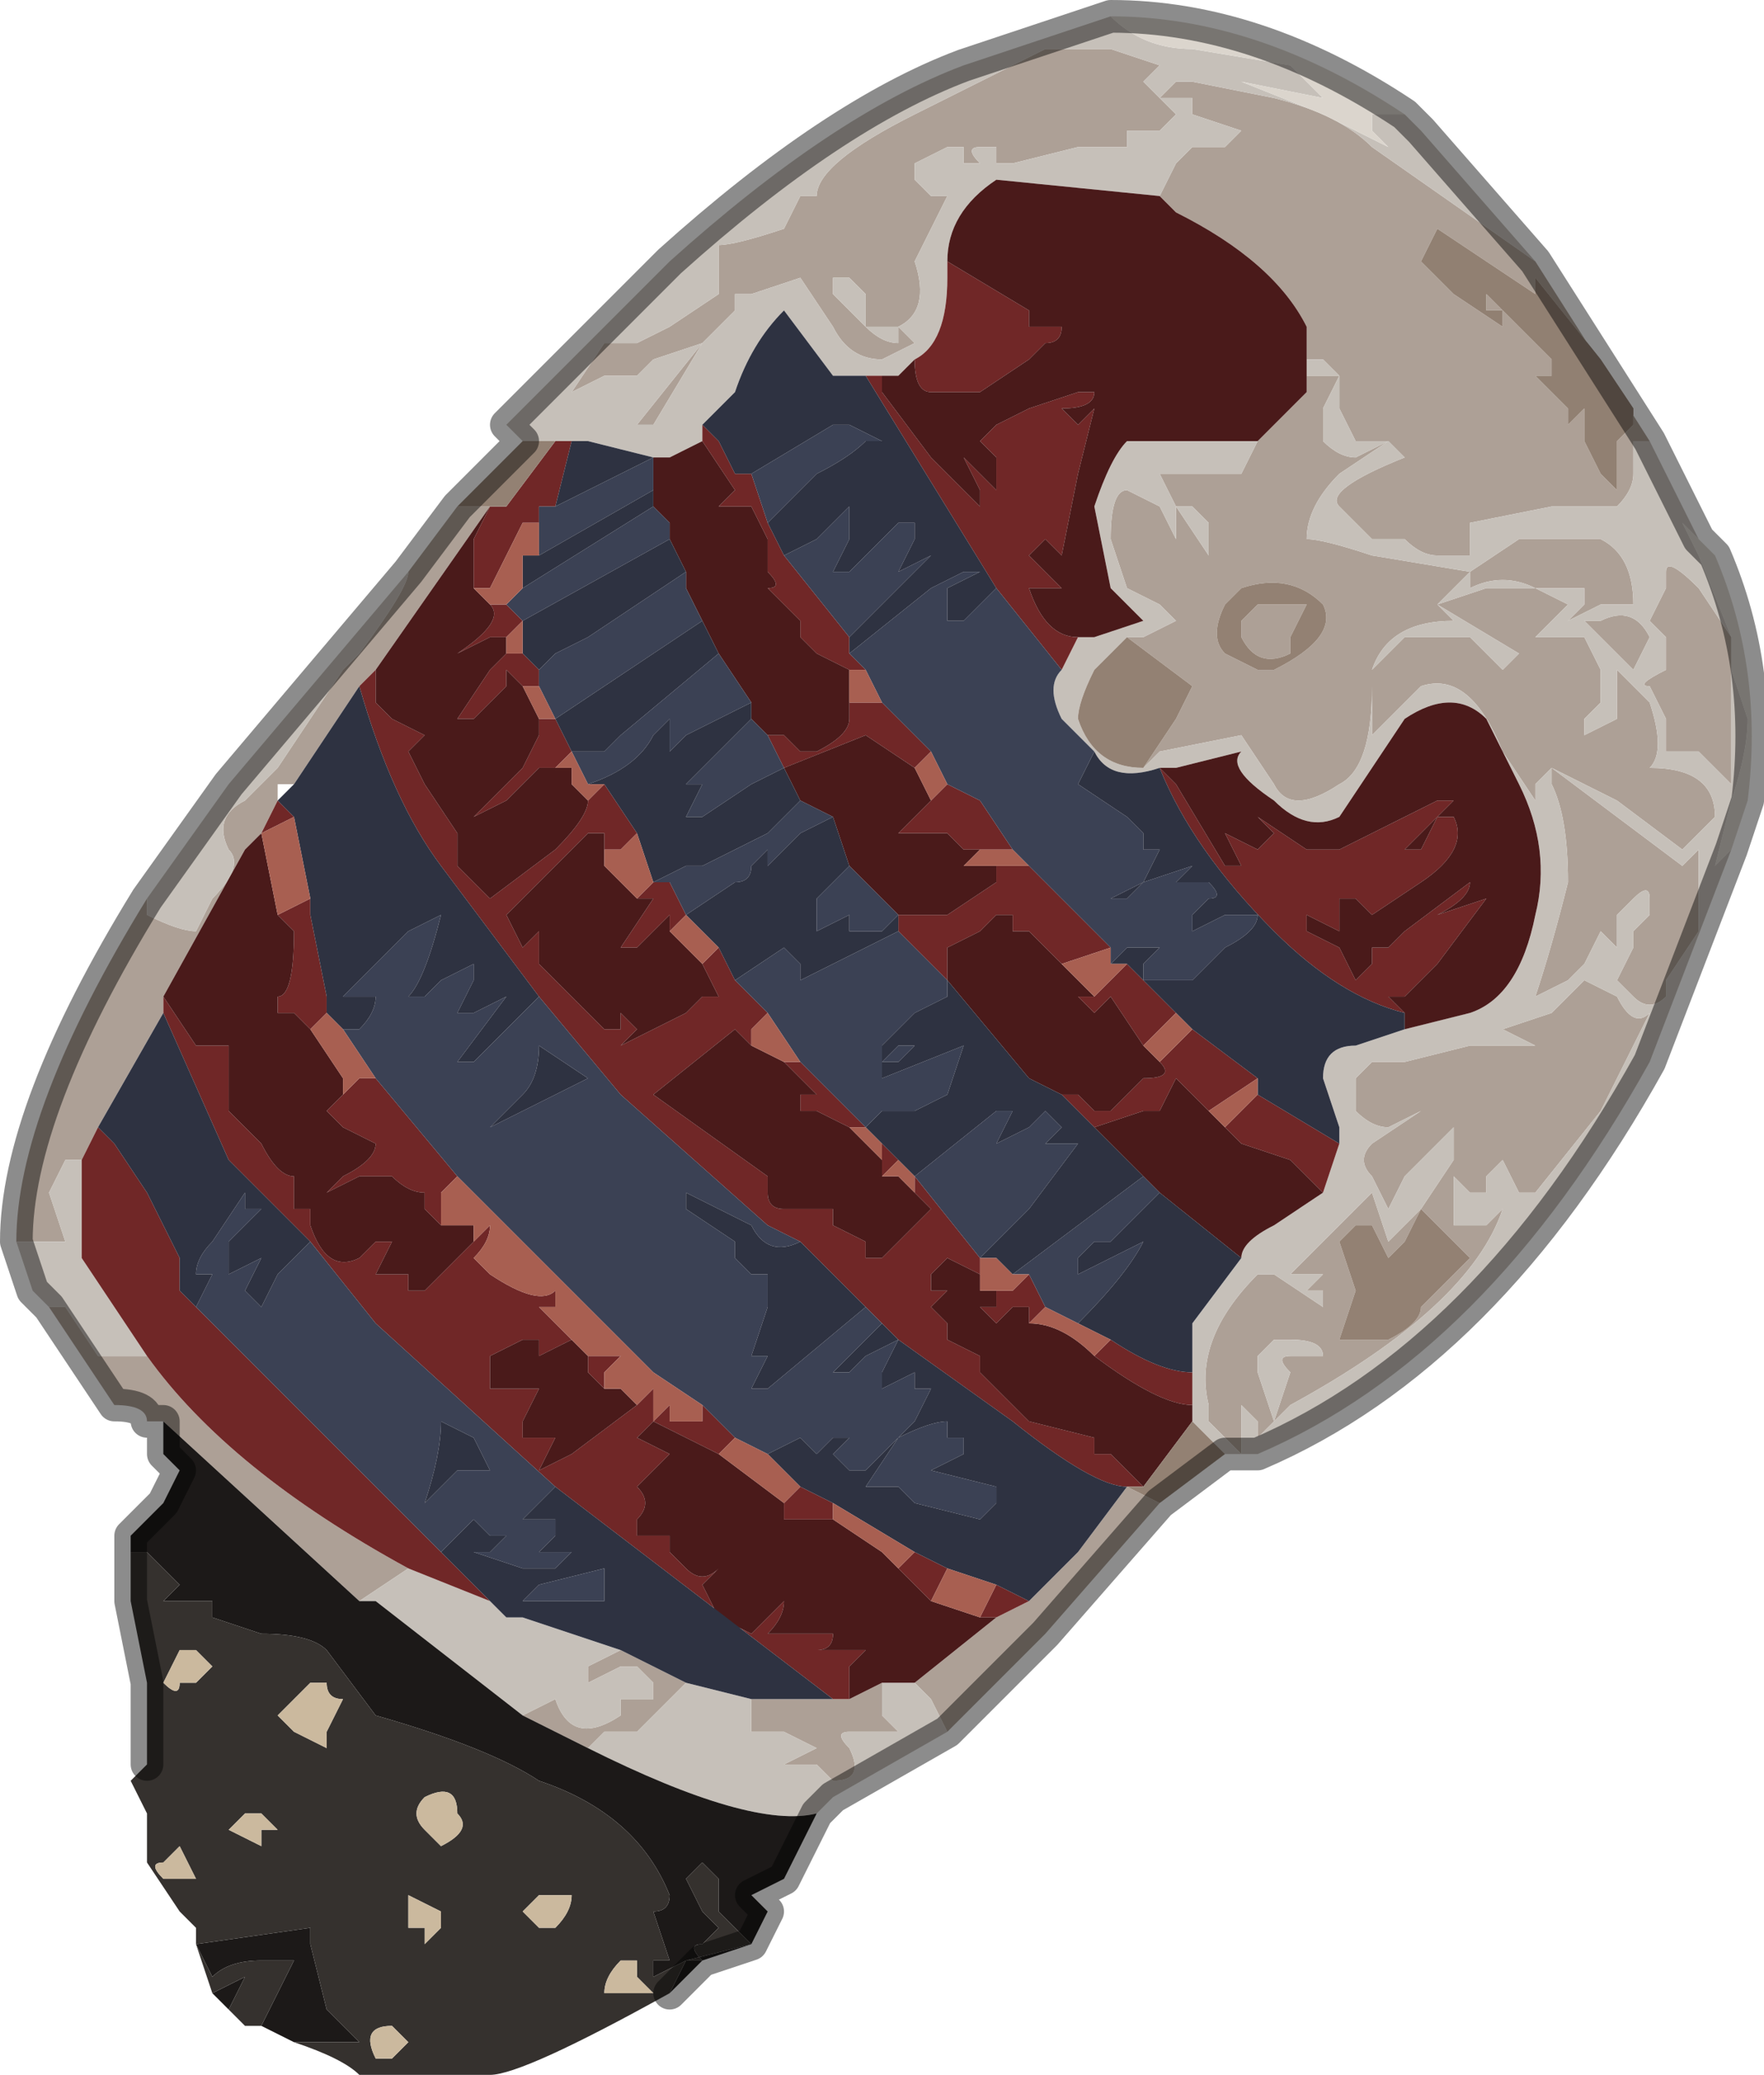 <?xml version="1.0" encoding="UTF-8" standalone="no"?>
<svg xmlns:xlink="http://www.w3.org/1999/xlink" height="6.35px" width="5.4px" xmlns="http://www.w3.org/2000/svg">
  <g transform="matrix(1.0, 0.0, 0.0, 1.0, 2.6, 3.7)">
    <path d="M2.15 -2.55 L2.1 -2.55 2.1 -2.55 2.2 -2.45 2.2 -2.4 2.25 -2.45 2.25 -2.35 2.3 -2.25 2.3 -2.25 2.35 -2.2 2.35 -2.35 2.4 -2.4 2.4 -2.45 2.3 -2.6 2.1 -2.85 2.1 -2.8 1.8 -3.0 1.75 -2.9 1.85 -2.8 2.0 -2.7 2.0 -2.75 1.95 -2.75 1.95 -2.8 2.1 -2.65 2.15 -2.6 2.15 -2.55 M0.95 -3.1 L1.0 -3.2 1.05 -3.25 1.15 -3.25 1.2 -3.3 1.05 -3.35 1.05 -3.4 0.95 -3.4 1.0 -3.45 1.05 -3.45 1.05 -3.45 1.3 -3.4 Q1.5 -3.35 1.6 -3.25 L2.1 -2.9 2.1 -2.9 2.45 -2.35 2.4 -2.35 Q2.4 -2.35 2.4 -2.25 2.4 -2.2 2.35 -2.15 L2.15 -2.15 1.9 -2.1 1.9 -2.05 1.9 -2.0 1.8 -2.0 Q1.75 -2.0 1.7 -2.05 L1.6 -2.05 1.5 -2.15 Q1.45 -2.2 1.7 -2.3 L1.65 -2.35 1.55 -2.35 1.5 -2.45 1.5 -2.5 1.5 -2.55 1.45 -2.6 1.4 -2.6 1.4 -2.7 Q1.3 -2.9 1.0 -3.05 L0.95 -3.1 M0.9 -3.45 L0.95 -3.4 1.0 -3.35 Q1.0 -3.35 0.95 -3.3 L0.9 -3.3 0.85 -3.3 0.85 -3.25 0.9 -3.25 0.85 -3.25 0.7 -3.25 0.5 -3.2 0.45 -3.2 0.45 -3.25 0.4 -3.25 Q0.35 -3.25 0.4 -3.2 L0.35 -3.2 0.35 -3.25 0.3 -3.25 0.2 -3.2 0.2 -3.15 0.25 -3.1 0.3 -3.1 0.2 -2.9 Q0.25 -2.75 0.15 -2.7 L0.05 -2.7 0.05 -2.8 0.0 -2.85 0.0 -2.85 -0.05 -2.85 -0.05 -2.8 0.05 -2.7 Q0.1 -2.65 0.15 -2.65 L0.15 -2.7 0.2 -2.65 0.1 -2.6 0.1 -2.6 Q0.0 -2.6 -0.05 -2.7 L-0.15 -2.85 -0.3 -2.8 -0.35 -2.8 -0.35 -2.75 -0.45 -2.65 -0.6 -2.4 -0.65 -2.4 -0.45 -2.65 -0.45 -2.65 -0.6 -2.6 -0.65 -2.55 -0.75 -2.55 -0.85 -2.5 -0.85 -2.5 -0.75 -2.65 -0.8 -2.65 -0.75 -2.65 -0.75 -2.65 -0.7 -2.65 -0.65 -2.65 -0.55 -2.7 -0.4 -2.8 -0.4 -2.95 Q-0.35 -2.95 -0.2 -3.0 L-0.15 -3.1 -0.1 -3.1 -0.05 -3.1 -0.05 -3.1 -0.1 -3.1 -0.1 -3.1 Q-0.1 -3.2 0.2 -3.35 L0.6 -3.55 0.6 -3.55 0.65 -3.55 0.8 -3.55 0.95 -3.5 0.9 -3.45 M1.2 -2.35 L1.25 -2.35 1.4 -2.5 1.4 -2.55 1.45 -2.55 1.5 -2.55 1.45 -2.45 1.45 -2.35 Q1.5 -2.3 1.55 -2.3 L1.65 -2.35 1.65 -2.35 1.5 -2.25 Q1.4 -2.15 1.4 -2.05 1.45 -2.05 1.6 -2.0 L1.9 -1.95 1.85 -1.9 1.8 -1.85 1.85 -1.8 Q1.65 -1.8 1.6 -1.65 L1.7 -1.75 1.9 -1.75 2.0 -1.65 2.05 -1.7 2.1 -1.75 2.25 -1.75 2.3 -1.65 2.3 -1.55 2.25 -1.5 2.25 -1.55 2.15 -1.6 2.15 -1.6 2.25 -1.55 Q2.25 -1.55 2.25 -1.5 L2.25 -1.45 2.35 -1.5 2.35 -1.65 2.4 -1.6 2.45 -1.55 Q2.5 -1.4 2.45 -1.35 2.65 -1.35 2.65 -1.2 L2.55 -1.1 2.35 -1.25 2.15 -1.35 2.1 -1.3 2.1 -1.25 2.0 -1.4 Q1.9 -1.65 1.75 -1.6 L1.6 -1.45 1.6 -1.65 1.6 -1.6 Q1.6 -1.35 1.5 -1.3 1.35 -1.2 1.3 -1.3 L1.2 -1.45 0.95 -1.4 0.9 -1.35 1.0 -1.5 1.05 -1.6 0.85 -1.75 0.9 -1.75 1.0 -1.8 0.95 -1.85 0.85 -1.9 0.8 -2.05 Q0.8 -2.2 0.85 -2.2 L0.95 -2.15 1.0 -2.05 1.0 -2.15 1.1 -2.0 1.1 -2.05 1.1 -2.1 1.05 -2.15 1.0 -2.15 0.95 -2.25 0.9 -2.25 1.05 -2.25 1.2 -2.25 1.25 -2.35 1.2 -2.35 M1.9 -1.95 L2.05 -2.05 2.3 -2.05 Q2.4 -2.0 2.4 -1.85 L2.3 -1.85 2.2 -1.8 2.25 -1.85 2.25 -1.9 2.1 -1.9 Q2.0 -1.95 1.9 -1.9 L1.9 -1.95 M1.45 -1.85 Q1.35 -1.95 1.2 -1.9 L1.15 -1.85 Q1.1 -1.75 1.15 -1.7 L1.25 -1.65 1.3 -1.65 Q1.5 -1.75 1.45 -1.85 M1.35 -1.75 L1.35 -1.7 Q1.25 -1.65 1.2 -1.75 L1.2 -1.8 1.25 -1.85 1.4 -1.85 1.35 -1.75 M2.7 -1.65 L2.7 -1.4 2.7 -1.3 2.6 -1.4 2.5 -1.4 2.5 -1.5 2.45 -1.6 Q2.4 -1.6 2.5 -1.65 L2.5 -1.75 2.45 -1.8 2.5 -1.9 2.5 -1.95 Q2.5 -2.0 2.6 -1.9 L2.7 -1.75 2.7 -1.75 2.7 -1.65 M1.8 -1.85 L1.95 -1.9 2.1 -1.9 2.2 -1.85 2.05 -1.7 1.8 -1.85 M1.7 -0.45 L1.9 -0.5 2.1 -0.5 2.0 -0.55 2.15 -0.6 2.25 -0.7 2.35 -0.65 Q2.4 -0.55 2.45 -0.6 L2.3 -0.3 2.1 -0.05 2.05 -0.05 2.0 -0.15 2.0 -0.15 1.95 -0.1 1.95 -0.05 1.9 -0.05 1.9 -0.05 1.85 -0.1 1.85 -0.25 1.7 -0.1 1.65 0.0 1.6 -0.1 Q1.55 -0.15 1.6 -0.2 L1.75 -0.3 1.65 -0.25 Q1.6 -0.25 1.55 -0.3 L1.55 -0.4 1.6 -0.45 1.7 -0.45 M1.85 -0.15 L1.85 -0.15 1.85 0.05 1.95 0.05 2.0 0.0 Q1.9 0.3 1.35 0.6 L1.3 0.65 1.35 0.5 Q1.3 0.45 1.35 0.45 L1.4 0.45 1.45 0.45 Q1.45 0.4 1.35 0.4 L1.3 0.4 1.25 0.45 Q1.25 0.5 1.25 0.5 L1.3 0.65 1.25 0.7 1.25 0.65 1.2 0.6 1.2 0.65 1.2 0.75 1.15 0.7 1.1 0.65 1.1 0.6 Q1.05 0.4 1.25 0.2 L1.3 0.15 1.25 0.2 1.3 0.2 1.45 0.3 1.45 0.25 1.4 0.25 1.45 0.2 1.4 0.2 1.35 0.2 1.45 0.1 1.6 -0.05 1.65 0.1 1.75 0.0 1.85 -0.15 M2.4 -1.65 L2.25 -1.8 2.3 -1.8 Q2.4 -1.85 2.45 -1.75 L2.4 -1.65 M2.15 -1.35 L2.55 -1.05 2.6 -1.1 2.6 -0.85 2.5 -0.7 2.5 -0.65 Q2.45 -0.6 2.4 -0.65 L2.35 -0.7 2.4 -0.8 2.45 -0.8 2.4 -0.8 2.4 -0.85 2.45 -0.9 2.45 -0.95 Q2.45 -1.0 2.4 -0.95 L2.35 -0.9 2.35 -0.8 2.3 -0.85 2.25 -0.75 2.2 -0.7 2.1 -0.65 2.1 -0.65 Q2.15 -0.8 2.2 -1.0 2.2 -1.2 2.15 -1.3 L2.15 -1.35 M1.9 0.15 L1.85 0.1 1.75 0.0 1.7 0.1 1.65 0.15 1.6 0.05 1.55 0.05 1.5 0.1 1.55 0.25 1.5 0.4 1.65 0.4 Q1.75 0.35 1.75 0.3 L1.9 0.15 M0.55 1.2 L0.7 1.05 0.85 0.85 0.95 0.9 0.6 1.3 0.3 1.6 0.25 1.5 0.2 1.45 0.45 1.25 0.55 1.2 M0.0 1.5 L0.1 1.45 0.1 1.55 0.15 1.6 0.1 1.6 0.05 1.6 0.0 1.6 Q-0.05 1.6 0.0 1.65 0.05 1.75 -0.05 1.75 L-0.05 1.75 Q-0.1 1.7 -0.1 1.7 L-0.2 1.7 -0.2 1.7 -0.1 1.65 -0.2 1.6 -0.3 1.6 -0.3 1.5 -0.05 1.5 0.05 1.5 0.0 1.5 M-0.5 1.45 L-0.65 1.6 -0.75 1.6 -0.8 1.65 -0.8 1.65 -1.0 1.55 -0.9 1.5 Q-0.85 1.65 -0.7 1.55 L-0.7 1.5 -0.65 1.5 -0.6 1.5 -0.6 1.45 -0.65 1.4 -0.7 1.4 -0.8 1.45 -0.8 1.4 -0.7 1.35 -0.5 1.45 M-2.15 -0.95 L-2.15 -0.9 Q-2.05 -0.85 -2.0 -0.85 L-1.95 -0.95 Q-1.85 -1.05 -1.9 -1.1 -1.95 -1.2 -1.85 -1.25 L-1.75 -1.35 -1.55 -1.65 -1.5 -1.7 Q-1.35 -1.9 -1.35 -1.95 L-1.35 -1.95 -1.2 -2.15 -1.1 -2.15 -1.1 -2.15 -1.45 -1.65 -1.5 -1.6 -1.7 -1.3 -1.75 -1.3 -1.75 -1.25 -1.8 -1.15 -1.8 -1.15 -1.85 -1.1 -2.1 -0.65 -2.1 -0.6 -2.3 -0.25 -2.35 -0.15 Q-2.4 -0.15 -2.4 -0.15 L-2.45 -0.05 -2.4 0.1 -2.4 0.1 -2.5 0.1 -2.55 0.1 Q-2.55 -0.3 -2.15 -0.95 M-1.1 -2.15 L-1.1 -2.15 M-1.35 1.1 L-1.5 1.2 -2.1 0.65 -2.15 0.65 Q-2.15 0.6 -2.25 0.6 L-2.45 0.3 -2.4 0.3 -2.3 0.45 -2.25 0.45 -2.2 0.45 -2.15 0.45 Q-1.9 0.8 -1.35 1.1" fill="#ada096" fill-rule="evenodd" stroke="none"/>
    <path d="M2.15 -2.55 L2.15 -2.6 2.1 -2.65 1.95 -2.8 1.95 -2.75 2.0 -2.75 2.0 -2.7 1.85 -2.8 1.75 -2.9 1.8 -3.0 2.1 -2.8 2.1 -2.85 2.3 -2.6 2.4 -2.45 2.4 -2.4 2.35 -2.35 2.35 -2.2 2.3 -2.25 2.3 -2.25 2.25 -2.35 2.25 -2.45 2.2 -2.4 2.2 -2.45 2.1 -2.55 2.1 -2.55 2.15 -2.55" fill="#918072" fill-rule="evenodd" stroke="none"/>
    <path d="M2.1 -2.9 L2.1 -2.9 1.6 -3.25 Q1.5 -3.35 1.3 -3.4 L1.05 -3.45 1.05 -3.45 1.0 -3.45 0.95 -3.4 1.05 -3.4 1.05 -3.35 1.2 -3.3 1.15 -3.25 1.05 -3.25 1.0 -3.2 0.95 -3.1 0.45 -3.15 Q0.3 -3.05 0.3 -2.9 L0.3 -2.85 Q0.3 -2.65 0.2 -2.6 L0.15 -2.55 0.1 -2.55 0.05 -2.55 -0.05 -2.55 -0.2 -2.75 Q-0.3 -2.65 -0.35 -2.5 L-0.45 -2.4 -0.45 -2.35 -0.55 -2.3 -0.55 -2.3 -0.6 -2.3 -0.8 -2.35 -0.85 -2.35 -0.9 -2.35 -1.0 -2.35 -1.05 -2.4 -0.55 -2.9 Q-0.05 -3.35 0.35 -3.5 L0.8 -3.65 Q0.9 -3.55 1.05 -3.55 L1.35 -3.5 1.35 -3.5 1.4 -3.45 1.45 -3.4 1.45 -3.4 1.2 -3.45 1.45 -3.35 1.65 -3.25 1.6 -3.3 1.6 -3.35 1.7 -3.35 1.7 -3.35 1.75 -3.3 2.1 -2.9 M1.4 -2.6 L1.45 -2.6 1.5 -2.55 1.5 -2.5 1.5 -2.45 1.55 -2.35 1.65 -2.35 1.7 -2.3 Q1.45 -2.2 1.5 -2.15 L1.6 -2.05 1.7 -2.05 Q1.75 -2.0 1.8 -2.0 L1.9 -2.0 1.9 -2.05 1.9 -2.1 2.15 -2.15 2.35 -2.15 Q2.4 -2.2 2.4 -2.25 2.4 -2.35 2.4 -2.35 L2.45 -2.35 2.6 -2.05 Q2.6 -2.05 2.55 -2.1 L2.55 -2.15 2.55 -2.1 2.6 -2.0 2.7 -1.75 2.7 -1.75 2.6 -1.9 Q2.5 -2.0 2.5 -1.95 L2.5 -1.9 2.45 -1.8 2.5 -1.75 2.5 -1.65 Q2.4 -1.6 2.45 -1.6 L2.5 -1.5 2.5 -1.4 2.6 -1.4 2.7 -1.3 2.7 -1.4 2.7 -1.65 2.75 -1.5 Q2.75 -1.4 2.7 -1.25 L2.65 -1.05 2.65 -1.05 2.7 -1.1 2.45 -0.45 Q1.95 0.45 1.25 0.75 L1.15 0.75 1.1 0.7 1.05 0.65 1.05 0.6 1.05 0.5 1.05 0.35 1.2 0.15 Q1.2 0.1 1.3 0.05 L1.45 -0.05 1.5 -0.2 1.5 -0.25 1.45 -0.4 Q1.45 -0.5 1.55 -0.5 L1.7 -0.55 1.7 -0.55 1.9 -0.6 Q2.05 -0.65 2.1 -0.9 2.15 -1.1 2.05 -1.3 L1.95 -1.5 Q1.85 -1.6 1.7 -1.5 L1.5 -1.2 Q1.4 -1.15 1.3 -1.25 1.15 -1.35 1.2 -1.4 L1.0 -1.35 0.95 -1.35 0.95 -1.35 Q0.8 -1.3 0.75 -1.4 L0.65 -1.5 Q0.6 -1.6 0.65 -1.65 L0.7 -1.75 0.75 -1.75 0.9 -1.8 0.85 -1.85 0.8 -1.9 0.75 -2.15 Q0.8 -2.3 0.85 -2.35 L1.2 -2.35 1.25 -2.35 1.2 -2.25 1.05 -2.25 0.9 -2.25 0.95 -2.25 1.0 -2.15 1.05 -2.15 1.1 -2.1 1.1 -2.05 1.1 -2.0 1.0 -2.15 1.0 -2.05 0.95 -2.15 0.85 -2.2 Q0.8 -2.2 0.8 -2.05 L0.85 -1.9 0.95 -1.85 1.0 -1.8 0.9 -1.75 0.85 -1.75 0.75 -1.65 Q0.7 -1.55 0.7 -1.5 0.75 -1.35 0.9 -1.35 L0.95 -1.4 1.2 -1.45 1.3 -1.3 Q1.35 -1.2 1.5 -1.3 1.6 -1.35 1.6 -1.6 L1.6 -1.65 1.6 -1.45 1.75 -1.6 Q1.9 -1.65 2.0 -1.4 L2.1 -1.25 2.1 -1.3 2.15 -1.35 2.35 -1.25 2.55 -1.1 2.65 -1.2 Q2.65 -1.35 2.45 -1.35 2.5 -1.4 2.45 -1.55 L2.4 -1.6 2.35 -1.65 2.35 -1.5 2.25 -1.45 2.25 -1.5 Q2.25 -1.55 2.25 -1.55 L2.15 -1.6 2.15 -1.6 2.25 -1.55 2.25 -1.5 2.3 -1.55 2.3 -1.65 2.25 -1.75 2.1 -1.75 2.05 -1.7 2.0 -1.65 1.9 -1.75 1.7 -1.75 1.6 -1.65 Q1.65 -1.8 1.85 -1.8 L1.8 -1.85 1.85 -1.9 1.9 -1.95 1.6 -2.0 Q1.45 -2.05 1.4 -2.05 1.4 -2.15 1.5 -2.25 L1.65 -2.35 1.65 -2.35 1.55 -2.3 Q1.5 -2.3 1.45 -2.35 L1.45 -2.45 1.5 -2.55 1.45 -2.55 1.4 -2.55 1.4 -2.6 M0.9 -3.45 L0.95 -3.5 0.8 -3.55 0.65 -3.55 0.6 -3.55 0.6 -3.55 0.2 -3.35 Q-0.1 -3.2 -0.1 -3.1 L-0.1 -3.1 -0.05 -3.1 -0.05 -3.1 -0.1 -3.1 -0.15 -3.1 -0.2 -3.0 Q-0.35 -2.95 -0.4 -2.95 L-0.4 -2.8 -0.55 -2.7 -0.65 -2.65 -0.7 -2.65 -0.75 -2.65 -0.75 -2.65 -0.8 -2.65 -0.75 -2.65 -0.85 -2.5 -0.85 -2.5 -0.75 -2.55 -0.65 -2.55 -0.6 -2.6 -0.45 -2.65 -0.45 -2.65 -0.65 -2.4 -0.6 -2.4 -0.45 -2.65 -0.35 -2.75 -0.35 -2.8 -0.3 -2.8 -0.15 -2.85 -0.05 -2.7 Q0.0 -2.6 0.1 -2.6 L0.1 -2.6 0.2 -2.65 0.15 -2.7 0.15 -2.65 Q0.1 -2.65 0.05 -2.7 L-0.05 -2.8 -0.05 -2.85 0.0 -2.85 0.0 -2.85 0.05 -2.8 0.05 -2.7 0.15 -2.7 Q0.25 -2.75 0.2 -2.9 L0.3 -3.1 0.25 -3.1 0.2 -3.15 0.2 -3.2 0.3 -3.25 0.35 -3.25 0.35 -3.2 0.4 -3.2 Q0.35 -3.25 0.4 -3.25 L0.45 -3.25 0.45 -3.2 0.5 -3.2 0.7 -3.25 0.85 -3.25 0.9 -3.25 0.85 -3.25 0.85 -3.3 0.9 -3.3 0.95 -3.3 Q1.0 -3.35 1.0 -3.35 L0.95 -3.4 0.9 -3.45 M1.9 -1.95 L1.9 -1.9 Q2.0 -1.95 2.1 -1.9 L2.25 -1.9 2.25 -1.85 2.2 -1.8 2.3 -1.85 2.4 -1.85 Q2.4 -2.0 2.3 -2.05 L2.05 -2.05 1.9 -1.95 M1.8 -1.85 L2.05 -1.7 2.2 -1.85 2.1 -1.9 1.95 -1.9 1.8 -1.85 M1.7 -0.45 L1.6 -0.45 1.55 -0.4 1.55 -0.3 Q1.6 -0.25 1.65 -0.25 L1.75 -0.3 1.6 -0.2 Q1.55 -0.15 1.6 -0.1 L1.65 0.0 1.7 -0.1 1.85 -0.25 1.85 -0.1 1.9 -0.05 1.9 -0.05 1.95 -0.05 1.95 -0.1 2.0 -0.15 2.0 -0.15 2.05 -0.05 2.1 -0.05 2.3 -0.3 2.45 -0.6 Q2.4 -0.55 2.35 -0.65 L2.25 -0.7 2.15 -0.6 2.0 -0.55 2.1 -0.5 1.9 -0.5 1.7 -0.45 M1.85 -0.15 L1.75 0.0 1.65 0.1 1.6 -0.05 1.45 0.1 1.35 0.2 1.4 0.2 1.45 0.2 1.4 0.25 1.45 0.25 1.45 0.3 1.3 0.2 1.25 0.2 1.3 0.15 1.25 0.2 Q1.05 0.4 1.1 0.6 L1.1 0.65 1.15 0.7 1.2 0.75 1.2 0.65 1.2 0.6 1.25 0.65 1.25 0.7 1.3 0.65 1.25 0.5 Q1.25 0.5 1.25 0.45 L1.3 0.4 1.35 0.4 Q1.45 0.4 1.45 0.45 L1.4 0.45 1.35 0.45 Q1.3 0.45 1.35 0.5 L1.3 0.65 1.35 0.6 Q1.9 0.3 2.0 0.0 L1.95 0.05 1.85 0.05 1.85 -0.15 1.85 -0.15 M2.15 -1.35 L2.15 -1.3 Q2.2 -1.2 2.2 -1.0 2.15 -0.8 2.1 -0.65 L2.1 -0.65 2.2 -0.7 2.25 -0.75 2.3 -0.85 2.35 -0.8 2.35 -0.9 2.4 -0.95 Q2.45 -1.0 2.45 -0.95 L2.45 -0.9 2.4 -0.85 2.4 -0.8 2.45 -0.8 2.4 -0.8 2.35 -0.7 2.4 -0.65 Q2.45 -0.6 2.5 -0.65 L2.5 -0.7 2.6 -0.85 2.6 -1.1 2.55 -1.05 2.15 -1.35 M2.4 -1.65 L2.45 -1.75 Q2.4 -1.85 2.3 -1.8 L2.25 -1.8 2.4 -1.65 M0.1 1.45 L0.2 1.45 0.25 1.5 0.3 1.6 -0.05 1.8 -0.1 1.85 Q-0.3 1.9 -0.8 1.65 L-0.8 1.65 -0.75 1.6 -0.65 1.6 -0.5 1.45 -0.3 1.5 -0.3 1.6 -0.2 1.6 -0.1 1.65 -0.2 1.7 -0.2 1.7 -0.1 1.7 Q-0.1 1.7 -0.05 1.75 L-0.05 1.75 Q0.05 1.75 0.0 1.65 -0.05 1.6 0.0 1.6 L0.05 1.6 0.1 1.6 0.15 1.6 0.1 1.55 0.1 1.45 M-1.05 1.25 L-1.0 1.25 -0.7 1.35 -0.8 1.4 -0.8 1.45 -0.7 1.4 -0.65 1.4 -0.6 1.45 -0.6 1.5 -0.65 1.5 -0.7 1.5 -0.7 1.55 Q-0.85 1.65 -0.9 1.5 L-1.0 1.55 -1.45 1.2 -1.5 1.2 -1.35 1.1 -1.1 1.2 -1.05 1.25 M-1.35 -1.95 L-1.35 -1.95 Q-1.35 -1.9 -1.5 -1.7 L-1.55 -1.65 -1.75 -1.35 -1.85 -1.25 Q-1.95 -1.2 -1.9 -1.1 -1.85 -1.05 -1.95 -0.95 L-2.0 -0.85 Q-2.05 -0.85 -2.15 -0.9 L-2.15 -0.95 -1.9 -1.3 -1.35 -1.95 M-2.55 0.1 L-2.5 0.1 -2.4 0.1 -2.4 0.1 -2.45 -0.05 -2.4 -0.15 Q-2.4 -0.15 -2.35 -0.15 L-2.35 0.15 -2.15 0.45 -2.2 0.45 -2.25 0.45 -2.3 0.45 -2.4 0.3 -2.45 0.3 -2.45 0.3 -2.5 0.25 -2.55 0.1" fill="#c6c0b9" fill-rule="evenodd" stroke="none"/>
    <path d="M-0.9 -2.35 L-0.85 -2.35 -0.9 -2.15 -0.95 -2.15 -0.95 -2.1 -1.0 -2.1 -1.05 -2.0 -1.05 -2.0 -1.1 -1.9 -1.15 -1.9 -1.15 -2.05 -1.1 -2.15 -1.1 -2.15 -1.05 -2.15 -0.9 -2.35 M-0.6 -2.3 L-0.55 -2.3 -0.6 -2.3 -0.6 -2.3 M-0.45 -2.35 L-0.45 -2.4 -0.4 -2.35 -0.35 -2.25 -0.3 -2.25 -0.25 -2.1 -0.2 -2.0 0.0 -1.75 0.0 -1.7 0.05 -1.65 0.05 -1.65 0.0 -1.65 0.0 -1.65 -0.1 -1.7 -0.15 -1.75 -0.15 -1.8 -0.25 -1.9 -0.25 -1.9 Q-0.2 -1.9 -0.25 -1.95 L-0.25 -2.05 -0.3 -2.15 -0.35 -2.15 -0.4 -2.15 -0.35 -2.2 -0.35 -2.2 -0.45 -2.35 M0.05 -2.55 L0.1 -2.55 0.1 -2.5 0.25 -2.3 0.45 -2.1 0.4 -2.15 0.4 -2.2 0.35 -2.3 0.4 -2.25 Q0.45 -2.2 0.45 -2.2 L0.45 -2.3 0.4 -2.35 0.45 -2.4 0.55 -2.45 0.7 -2.5 0.75 -2.5 Q0.75 -2.45 0.65 -2.45 L0.7 -2.4 0.75 -2.45 0.7 -2.25 0.65 -2.0 0.6 -2.05 0.55 -2.0 0.55 -2.0 0.6 -1.95 0.65 -1.9 0.65 -1.9 0.6 -1.9 0.55 -1.9 0.55 -1.9 Q0.6 -1.75 0.7 -1.75 L0.65 -1.65 0.45 -1.9 0.05 -2.55 M0.2 -2.6 Q0.3 -2.65 0.3 -2.85 L0.3 -2.9 0.55 -2.75 0.55 -2.7 0.65 -2.7 Q0.65 -2.65 0.6 -2.65 L0.55 -2.6 0.4 -2.5 0.25 -2.5 Q0.2 -2.5 0.2 -2.6 M0.95 -1.35 L1.0 -1.3 1.15 -1.05 1.2 -1.05 1.15 -1.15 1.25 -1.1 1.3 -1.15 1.25 -1.2 1.4 -1.1 1.45 -1.1 1.5 -1.1 1.7 -1.2 1.8 -1.25 1.85 -1.25 1.8 -1.2 1.7 -1.1 1.75 -1.1 1.8 -1.2 1.85 -1.2 Q1.9 -1.1 1.75 -1.0 L1.6 -0.9 1.55 -0.95 1.5 -0.95 1.5 -0.9 1.5 -0.85 Q1.5 -0.85 1.4 -0.9 L1.4 -0.85 1.5 -0.8 1.55 -0.7 1.6 -0.75 1.6 -0.8 1.65 -0.8 1.7 -0.85 1.9 -1.0 Q1.9 -0.95 1.8 -0.9 L1.8 -0.9 1.95 -0.95 1.95 -0.95 1.8 -0.75 1.7 -0.65 1.65 -0.65 1.7 -0.6 Q1.5 -0.65 1.3 -0.85 1.05 -1.1 0.95 -1.35 L0.95 -1.35 M1.5 -0.2 L1.45 -0.05 1.35 -0.15 1.2 -0.2 1.2 -0.2 1.15 -0.25 1.25 -0.35 1.5 -0.2 M1.05 0.5 L1.05 0.6 Q0.95 0.6 0.75 0.45 L0.8 0.4 Q0.95 0.5 1.05 0.5 M0.0 -1.55 L0.05 -1.55 0.1 -1.55 0.25 -1.4 0.2 -1.35 0.05 -1.45 -0.2 -1.35 -0.25 -1.45 -0.2 -1.45 -0.2 -1.45 -0.15 -1.4 -0.15 -1.4 -0.1 -1.4 Q0.0 -1.45 0.0 -1.5 L0.0 -1.55 M0.3 -1.3 L0.4 -1.25 0.5 -1.1 0.4 -1.1 0.35 -1.1 0.3 -1.15 0.15 -1.15 0.15 -1.15 0.2 -1.2 0.25 -1.25 0.25 -1.25 0.3 -1.3 0.3 -1.3 M0.55 -1.05 L0.8 -0.8 0.65 -0.75 0.65 -0.75 0.55 -0.85 0.5 -0.85 0.5 -0.9 0.45 -0.9 0.4 -0.85 0.3 -0.8 0.3 -0.75 0.3 -0.7 0.3 -0.7 0.15 -0.85 0.15 -0.9 0.2 -0.9 0.2 -0.9 0.25 -0.9 0.25 -0.9 0.3 -0.9 0.45 -1.0 0.45 -1.05 0.55 -1.05 M-0.2 -1.35 L-0.2 -1.35 M0.9 -0.5 L0.9 -0.5 0.8 -0.65 0.75 -0.6 0.7 -0.65 0.75 -0.65 0.85 -0.75 1.0 -0.6 0.9 -0.5 M0.65 -0.35 L0.65 -0.35 0.7 -0.35 0.75 -0.3 0.8 -0.3 0.85 -0.35 0.9 -0.4 Q1.0 -0.4 0.95 -0.45 L0.95 -0.45 1.05 -0.55 1.25 -0.4 1.1 -0.3 1.0 -0.4 0.95 -0.3 0.9 -0.3 0.75 -0.25 0.75 -0.25 0.65 -0.35 M0.1 -0.2 L0.15 -0.15 0.1 -0.1 0.1 -0.1 0.1 -0.15 0.1 -0.2 M0.4 0.15 L0.45 0.15 0.4 0.15 0.4 0.2 0.3 0.15 Q0.3 0.15 0.25 0.2 L0.25 0.25 0.3 0.25 0.25 0.3 0.3 0.35 0.3 0.4 0.4 0.45 0.4 0.5 0.55 0.65 0.75 0.7 0.75 0.75 0.8 0.75 0.85 0.8 0.9 0.85 0.85 0.85 Q0.75 0.85 0.5 0.65 L0.15 0.4 0.1 0.35 0.05 0.3 -0.15 0.1 -0.25 0.05 -0.7 -0.35 -0.95 -0.65 -1.25 -1.05 Q-1.4 -1.25 -1.5 -1.6 L-1.45 -1.65 -1.45 -1.55 -1.4 -1.5 -1.3 -1.45 -1.3 -1.45 -1.35 -1.4 -1.3 -1.3 -1.2 -1.15 -1.2 -1.15 -1.2 -1.05 -1.1 -0.95 -0.9 -1.1 Q-0.8 -1.2 -0.8 -1.25 L-0.8 -1.25 -0.75 -1.3 -0.65 -1.15 -0.7 -1.1 -0.75 -1.1 -0.75 -1.15 -0.8 -1.15 -0.9 -1.05 -1.05 -0.9 -1.0 -0.8 -0.95 -0.85 -0.95 -0.75 -0.9 -0.7 -0.75 -0.55 -0.75 -0.55 -0.7 -0.55 -0.7 -0.6 -0.65 -0.55 -0.7 -0.5 -0.7 -0.5 -0.6 -0.55 -0.5 -0.6 -0.5 -0.6 -0.45 -0.65 -0.4 -0.65 -0.45 -0.75 -0.4 -0.8 -0.35 -0.7 -0.25 -0.6 -0.3 -0.55 -0.3 -0.5 -0.35 -0.55 -0.6 -0.35 -0.25 -0.1 -0.25 -0.05 Q-0.25 0.0 -0.2 0.0 L-0.05 0.0 -0.05 0.05 0.05 0.1 0.05 0.15 0.1 0.15 0.25 0.0 0.2 -0.05 0.2 -0.1 0.4 0.15 M-0.5 -0.9 L-0.5 -0.9 -0.55 -0.85 -0.55 -0.9 -0.65 -0.8 -0.7 -0.8 -0.6 -0.95 -0.65 -0.95 -0.6 -1.0 -0.55 -1.0 -0.5 -0.9 M0.05 -0.25 L0.0 -0.25 -0.1 -0.3 Q-0.1 -0.3 -0.15 -0.3 L-0.15 -0.35 -0.1 -0.35 -0.2 -0.45 -0.15 -0.45 0.0 -0.3 0.05 -0.25 M0.55 0.2 L0.6 0.3 0.55 0.35 0.55 0.35 0.55 0.3 0.5 0.3 0.45 0.35 0.4 0.3 0.45 0.3 0.45 0.25 0.5 0.25 0.55 0.2 M-0.15 0.85 L-0.05 0.9 -0.05 0.95 -0.2 0.95 -0.2 0.9 -0.15 0.85 M0.2 1.05 L0.3 1.1 0.25 1.2 0.15 1.1 0.2 1.05 M0.45 1.15 L0.55 1.2 0.45 1.25 0.4 1.25 0.45 1.15 M-0.4 0.75 L-0.6 0.65 -0.65 0.7 -0.65 0.7 -0.55 0.75 -0.65 0.85 Q-0.6 0.9 -0.65 0.95 L-0.65 1.0 -0.55 1.0 -0.5 0.95 -0.55 1.0 -0.55 1.05 -0.5 1.1 Q-0.45 1.15 -0.4 1.1 L-0.45 1.15 -0.4 1.25 -0.3 1.3 -0.2 1.2 Q-0.2 1.25 -0.25 1.3 L-0.25 1.3 -0.15 1.3 -0.05 1.3 Q-0.05 1.35 -0.1 1.35 L0.05 1.35 0.0 1.4 0.0 1.5 -0.05 1.5 -0.9 0.85 -1.45 0.35 -1.65 0.1 -1.9 -0.15 -2.1 -0.6 -2.1 -0.65 -2.0 -0.5 -1.95 -0.5 -1.95 -0.5 -1.9 -0.5 -1.9 -0.3 -1.8 -0.2 Q-1.75 -0.1 -1.7 -0.1 L-1.7 0.0 -1.7 0.0 -1.65 0.0 -1.65 0.05 Q-1.6 0.2 -1.5 0.15 L-1.45 0.1 Q-1.45 0.1 -1.4 0.1 L-1.45 0.2 -1.35 0.2 -1.35 0.25 -1.3 0.25 -1.2 0.15 -1.15 0.1 -1.1 0.05 Q-1.1 0.1 -1.15 0.15 L-1.1 0.2 Q-0.95 0.3 -0.9 0.25 L-0.9 0.3 -0.95 0.3 -0.85 0.4 -0.95 0.45 -0.95 0.4 -1.0 0.4 -1.1 0.45 -1.1 0.55 -1.05 0.55 -0.95 0.55 -1.0 0.65 -1.0 0.7 -0.95 0.7 -0.9 0.7 -0.95 0.8 -0.95 0.8 -0.85 0.75 -0.65 0.6 -0.6 0.6 -0.65 0.6 -0.6 0.55 Q-0.6 0.6 -0.6 0.65 L-0.55 0.6 -0.55 0.65 -0.45 0.65 -0.45 0.6 -0.35 0.7 -0.4 0.75 M-1.25 1.05 L-1.05 1.25 -1.1 1.2 -1.35 1.1 Q-1.9 0.8 -2.15 0.45 L-2.35 0.15 -2.35 -0.15 -2.3 -0.25 -2.25 -0.2 -2.15 -0.05 -2.1 0.05 -2.05 0.15 -2.05 0.25 -2.0 0.3 -1.55 0.75 -1.3 1.0 -1.25 1.05 M-1.8 -1.15 L-1.75 -1.25 -1.7 -1.2 -1.8 -1.15 -1.8 -1.15 M-1.1 -1.85 L-1.05 -1.85 -1.0 -1.8 -1.0 -1.8 -1.05 -1.75 -1.1 -1.75 -1.1 -1.75 -1.1 -1.75 -1.2 -1.7 -1.2 -1.7 Q-1.05 -1.8 -1.1 -1.85 M-1.0 -1.7 L-0.95 -1.65 -0.95 -1.6 -0.95 -1.6 -1.0 -1.6 -1.05 -1.65 -1.05 -1.6 -1.1 -1.55 -1.15 -1.5 -1.2 -1.5 -1.1 -1.65 -1.05 -1.7 -1.0 -1.7 M-0.95 -1.5 L-0.95 -1.5 -0.9 -1.5 -0.9 -1.5 -0.85 -1.4 -0.9 -1.35 -0.95 -1.35 -1.05 -1.25 -1.15 -1.2 -1.15 -1.2 -1.0 -1.35 -0.95 -1.45 -0.95 -1.5 M-1.65 -0.95 L-1.65 -0.9 -1.6 -0.65 -1.6 -0.6 -1.65 -0.55 -1.7 -0.6 -1.7 -0.6 -1.75 -0.6 -1.75 -0.65 Q-1.7 -0.65 -1.7 -0.85 L-1.75 -0.9 -1.65 -0.95 M-1.25 0.05 L-1.3 0.0 -1.3 -0.05 Q-1.35 -0.05 -1.4 -0.1 L-1.5 -0.1 -1.6 -0.05 -1.6 -0.05 -1.55 -0.1 Q-1.45 -0.15 -1.45 -0.2 L-1.55 -0.25 -1.6 -0.3 -1.55 -0.35 -1.55 -0.35 -1.5 -0.4 -1.45 -0.4 -1.2 -0.1 -1.25 -0.05 -1.25 0.05 M-0.8 0.45 L-0.75 0.45 -0.7 0.45 -0.75 0.5 -0.75 0.55 -0.8 0.5 -0.8 0.45" fill="#702727" fill-rule="evenodd" stroke="none"/>
    <path d="M0.95 -3.1 L1.0 -3.05 Q1.3 -2.9 1.4 -2.7 L1.4 -2.6 1.4 -2.55 1.4 -2.5 1.25 -2.35 1.2 -2.35 0.85 -2.35 Q0.8 -2.3 0.75 -2.15 L0.8 -1.9 0.85 -1.85 0.9 -1.8 0.75 -1.75 0.7 -1.75 Q0.6 -1.75 0.55 -1.9 L0.55 -1.9 0.6 -1.9 0.65 -1.9 0.65 -1.9 0.6 -1.95 0.55 -2.0 0.55 -2.0 0.6 -2.05 0.65 -2.0 0.7 -2.25 0.75 -2.45 0.7 -2.4 0.65 -2.45 Q0.75 -2.45 0.75 -2.5 L0.7 -2.5 0.55 -2.45 0.45 -2.4 0.4 -2.35 0.45 -2.3 0.45 -2.2 Q0.45 -2.2 0.4 -2.25 L0.35 -2.3 0.4 -2.2 0.4 -2.15 0.45 -2.1 0.25 -2.3 0.1 -2.5 0.1 -2.55 0.15 -2.55 0.2 -2.6 Q0.2 -2.5 0.25 -2.5 L0.4 -2.5 0.55 -2.6 0.6 -2.65 Q0.65 -2.65 0.65 -2.7 L0.55 -2.7 0.55 -2.75 0.3 -2.9 Q0.3 -3.05 0.45 -3.15 L0.95 -3.1 M-0.55 -2.3 L-0.55 -2.3 -0.45 -2.35 -0.35 -2.2 -0.35 -2.2 -0.4 -2.15 -0.35 -2.15 -0.3 -2.15 -0.25 -2.05 -0.25 -1.95 Q-0.2 -1.9 -0.25 -1.9 L-0.25 -1.9 -0.15 -1.8 -0.15 -1.75 -0.1 -1.7 0.0 -1.65 0.0 -1.65 0.0 -1.55 0.0 -1.5 Q0.0 -1.45 -0.1 -1.4 L-0.15 -1.4 -0.15 -1.4 -0.2 -1.45 -0.2 -1.45 -0.25 -1.45 -0.3 -1.5 -0.3 -1.55 -0.4 -1.7 -0.45 -1.8 -0.5 -1.9 -0.5 -1.95 -0.55 -2.05 -0.55 -2.1 -0.6 -2.15 -0.6 -2.2 -0.6 -2.3 -0.55 -2.3 M0.95 -1.35 L1.0 -1.35 1.2 -1.4 Q1.15 -1.35 1.3 -1.25 1.4 -1.15 1.5 -1.2 L1.7 -1.5 Q1.85 -1.6 1.95 -1.5 L2.05 -1.3 Q2.15 -1.1 2.1 -0.9 2.05 -0.65 1.9 -0.6 L1.7 -0.55 1.7 -0.55 1.7 -0.6 1.65 -0.65 1.7 -0.65 1.8 -0.75 1.95 -0.95 1.95 -0.95 1.8 -0.9 1.8 -0.9 Q1.9 -0.95 1.9 -1.0 L1.7 -0.85 1.65 -0.8 1.6 -0.8 1.6 -0.75 1.55 -0.7 1.5 -0.8 1.4 -0.85 1.4 -0.9 Q1.5 -0.85 1.5 -0.85 L1.5 -0.9 1.5 -0.95 1.55 -0.95 1.6 -0.9 1.75 -1.0 Q1.9 -1.1 1.85 -1.2 L1.8 -1.2 1.75 -1.1 1.7 -1.1 1.8 -1.2 1.85 -1.25 1.8 -1.25 1.7 -1.2 1.5 -1.1 1.45 -1.1 1.4 -1.1 1.25 -1.2 1.3 -1.15 1.25 -1.1 1.15 -1.15 1.2 -1.05 1.15 -1.05 1.0 -1.3 0.95 -1.35 M1.45 -0.05 L1.3 0.05 Q1.2 0.1 1.2 0.15 L0.95 -0.05 0.9 -0.1 0.75 -0.25 0.75 -0.25 0.9 -0.3 0.95 -0.3 1.0 -0.4 1.1 -0.3 1.15 -0.25 1.2 -0.2 1.2 -0.2 1.35 -0.15 1.45 -0.05 M1.05 0.6 L1.05 0.65 0.9 0.85 0.85 0.8 0.8 0.75 0.75 0.75 0.75 0.7 0.55 0.65 0.4 0.5 0.4 0.45 0.3 0.4 0.3 0.35 0.25 0.3 0.3 0.25 0.25 0.25 0.25 0.2 Q0.3 0.15 0.3 0.15 L0.4 0.2 0.4 0.25 0.45 0.25 0.45 0.3 0.4 0.3 0.45 0.35 0.5 0.3 0.55 0.3 0.55 0.35 0.55 0.35 Q0.65 0.35 0.75 0.45 0.95 0.6 1.05 0.6 M-0.2 -1.35 L0.05 -1.45 0.2 -1.35 0.25 -1.25 0.25 -1.25 0.2 -1.2 0.15 -1.15 0.15 -1.15 0.3 -1.15 0.35 -1.1 0.4 -1.1 0.35 -1.05 0.35 -1.05 0.45 -1.05 0.45 -1.05 0.45 -1.0 0.3 -0.9 0.25 -0.9 0.25 -0.9 0.2 -0.9 0.2 -0.9 0.15 -0.9 0.0 -1.05 -0.05 -1.2 -0.15 -1.25 -0.2 -1.35 M0.75 -0.65 L0.7 -0.65 0.75 -0.6 0.8 -0.65 0.9 -0.5 0.9 -0.5 0.9 -0.5 0.95 -0.45 0.95 -0.45 Q1.0 -0.4 0.9 -0.4 L0.85 -0.35 0.8 -0.3 0.75 -0.3 0.7 -0.35 0.65 -0.35 0.65 -0.35 0.55 -0.4 0.3 -0.7 0.3 -0.75 0.3 -0.8 0.4 -0.85 0.45 -0.9 0.5 -0.9 0.5 -0.85 0.55 -0.85 0.65 -0.75 0.65 -0.75 0.75 -0.65 M0.0 -0.25 L0.0 -0.25 0.1 -0.15 0.1 -0.1 0.1 -0.1 0.15 -0.1 0.2 -0.05 0.25 0.0 0.1 0.15 0.05 0.15 0.05 0.1 -0.05 0.05 -0.05 0.0 -0.2 0.0 Q-0.25 0.0 -0.25 -0.05 L-0.25 -0.1 -0.6 -0.35 -0.35 -0.55 -0.3 -0.5 -0.2 -0.45 -0.1 -0.35 -0.15 -0.35 -0.15 -0.3 Q-0.1 -0.3 -0.1 -0.3 L0.0 -0.25 M0.15 1.1 L0.25 1.2 0.4 1.25 0.45 1.25 0.2 1.45 0.1 1.45 0.0 1.5 0.0 1.4 0.05 1.35 -0.1 1.35 Q-0.05 1.35 -0.05 1.3 L-0.15 1.3 -0.25 1.3 -0.25 1.3 Q-0.2 1.25 -0.2 1.2 L-0.3 1.3 -0.4 1.25 -0.45 1.15 -0.4 1.1 Q-0.45 1.15 -0.5 1.1 L-0.55 1.05 -0.55 1.0 -0.5 0.95 -0.55 1.0 -0.65 1.0 -0.65 0.95 Q-0.6 0.9 -0.65 0.85 L-0.55 0.75 -0.65 0.7 -0.65 0.7 -0.6 0.65 -0.4 0.75 -0.2 0.9 -0.2 0.95 -0.05 0.95 0.1 1.05 0.15 1.1 M-2.1 -0.65 L-1.85 -1.1 -1.8 -1.15 -1.8 -1.15 -1.8 -1.15 -1.75 -0.9 -1.7 -0.85 Q-1.7 -0.65 -1.75 -0.65 L-1.75 -0.6 -1.7 -0.6 -1.7 -0.6 -1.65 -0.55 -1.55 -0.4 -1.55 -0.35 -1.55 -0.35 -1.6 -0.3 -1.55 -0.25 -1.45 -0.2 Q-1.45 -0.15 -1.55 -0.1 L-1.6 -0.05 -1.6 -0.05 -1.5 -0.1 -1.4 -0.1 Q-1.35 -0.05 -1.3 -0.05 L-1.3 0.0 -1.25 0.05 -1.25 0.05 -1.15 0.05 -1.15 0.1 -1.2 0.15 -1.3 0.25 -1.35 0.25 -1.35 0.2 -1.45 0.2 -1.4 0.1 Q-1.45 0.1 -1.45 0.1 L-1.5 0.15 Q-1.6 0.2 -1.65 0.05 L-1.65 0.0 -1.7 0.0 -1.7 0.0 -1.7 -0.1 Q-1.75 -0.1 -1.8 -0.2 L-1.9 -0.3 -1.9 -0.5 -1.95 -0.5 -1.95 -0.5 -2.0 -0.5 -2.1 -0.65 M-1.45 -1.65 L-1.1 -2.15 -1.15 -2.05 -1.15 -1.9 -1.1 -1.85 -1.1 -1.85 -1.1 -1.85 Q-1.05 -1.8 -1.2 -1.7 L-1.2 -1.7 -1.1 -1.75 -1.1 -1.75 -1.1 -1.75 -1.05 -1.75 -1.05 -1.7 -1.1 -1.65 -1.2 -1.5 -1.15 -1.5 -1.1 -1.55 -1.05 -1.6 -1.05 -1.65 -1.0 -1.6 -0.95 -1.5 -0.95 -1.45 -1.0 -1.35 -1.15 -1.2 -1.15 -1.2 -1.05 -1.25 -0.95 -1.35 -0.9 -1.35 -0.85 -1.35 -0.85 -1.3 -0.8 -1.25 -0.8 -1.25 Q-0.8 -1.2 -0.9 -1.1 L-1.1 -0.95 -1.2 -1.05 -1.2 -1.15 -1.2 -1.15 -1.3 -1.3 -1.35 -1.4 -1.3 -1.45 -1.3 -1.45 -1.4 -1.5 -1.45 -1.55 -1.45 -1.65 M-0.45 -0.75 L-0.4 -0.65 -0.45 -0.65 -0.5 -0.6 -0.5 -0.6 -0.6 -0.55 -0.7 -0.5 -0.7 -0.5 -0.65 -0.55 -0.7 -0.6 -0.7 -0.55 -0.75 -0.55 -0.75 -0.55 -0.9 -0.7 -0.95 -0.75 -0.95 -0.85 -1.0 -0.8 -1.05 -0.9 -0.9 -1.05 -0.8 -1.15 -0.75 -1.15 -0.75 -1.1 -0.75 -1.05 -0.65 -0.95 -0.6 -0.95 -0.7 -0.8 -0.65 -0.8 -0.55 -0.9 -0.55 -0.85 -0.45 -0.75 M-0.85 0.4 L-0.85 0.4 -0.8 0.45 -0.8 0.45 -0.8 0.5 -0.75 0.55 -0.7 0.55 -0.65 0.6 -0.85 0.75 -0.95 0.8 -0.95 0.8 -0.9 0.7 -0.95 0.7 -1.0 0.7 -1.0 0.65 -0.95 0.55 -1.05 0.55 -1.1 0.55 -1.1 0.45 -1.0 0.4 -0.95 0.4 -0.95 0.45 -0.85 0.4 M-0.65 0.6 L-0.65 0.6" fill="#4a1a1a" fill-rule="evenodd" stroke="none"/>
    <path d="M1.7 -3.35 L1.6 -3.35 1.6 -3.3 1.65 -3.25 1.45 -3.35 1.2 -3.45 1.45 -3.4 1.45 -3.4 1.4 -3.45 1.35 -3.5 1.35 -3.5 1.05 -3.55 Q0.9 -3.55 0.8 -3.65 1.25 -3.65 1.7 -3.35 M2.7 -1.1 L2.65 -1.05 2.65 -1.05 2.7 -1.25 Q2.75 -1.4 2.75 -1.5 L2.7 -1.65 2.7 -1.75 2.6 -2.0 2.55 -2.1 2.55 -2.15 2.55 -2.1 Q2.6 -2.05 2.6 -2.05 L2.65 -2.0 Q2.8 -1.65 2.75 -1.25 L2.7 -1.1 2.7 -1.1" fill="#dbd5cd" fill-rule="evenodd" stroke="none"/>
    <path d="M-1.0 -2.35 L-0.9 -2.35 -1.05 -2.15 -1.1 -2.15 -1.1 -2.15 -1.2 -2.15 -1.0 -2.35 M0.9 -1.35 Q0.75 -1.35 0.7 -1.5 0.7 -1.55 0.75 -1.65 L0.85 -1.75 1.05 -1.6 1.0 -1.5 0.9 -1.35 M1.45 -1.85 Q1.5 -1.75 1.3 -1.65 L1.25 -1.65 1.15 -1.7 Q1.1 -1.75 1.15 -1.85 L1.2 -1.9 Q1.35 -1.95 1.45 -1.85 M1.35 -1.75 L1.4 -1.85 1.25 -1.85 1.2 -1.8 1.2 -1.75 Q1.25 -1.65 1.35 -1.7 L1.35 -1.75 M1.05 0.65 L1.1 0.7 1.15 0.75 0.95 0.9 0.85 0.85 0.9 0.85 1.05 0.65 M1.9 0.15 L1.75 0.3 Q1.75 0.35 1.65 0.4 L1.5 0.4 1.55 0.25 1.5 0.1 1.55 0.05 1.6 0.05 1.65 0.15 1.7 0.1 1.75 0.0 1.85 0.1 1.9 0.15" fill="#938173" fill-rule="evenodd" stroke="none"/>
    <path d="M-0.3 -2.25 L-0.05 -2.4 0.0 -2.4 0.1 -2.35 0.05 -2.35 Q0.0 -2.3 -0.1 -2.25 L-0.25 -2.1 -0.3 -2.25 M-0.2 -2.0 L-0.1 -2.05 0.0 -2.15 0.0 -2.05 -0.05 -1.95 0.0 -1.95 0.15 -2.1 0.2 -2.1 0.2 -2.05 0.15 -1.95 0.25 -2.0 0.25 -2.0 0.0 -1.75 -0.2 -2.0 M0.0 -1.7 L0.25 -1.9 0.35 -1.95 0.4 -1.95 0.3 -1.9 0.3 -1.8 0.35 -1.8 0.45 -1.9 0.65 -1.65 Q0.6 -1.6 0.65 -1.5 L0.75 -1.4 0.7 -1.3 0.85 -1.2 0.9 -1.15 0.9 -1.1 0.95 -1.1 0.9 -1.0 0.8 -0.95 0.85 -0.95 0.9 -1.0 1.05 -1.05 1.0 -1.0 1.1 -1.0 Q1.15 -0.95 1.1 -0.95 L1.05 -0.9 1.05 -0.85 1.15 -0.9 1.25 -0.9 Q1.25 -0.85 1.15 -0.8 L1.05 -0.7 0.9 -0.7 0.9 -0.75 0.95 -0.8 0.85 -0.8 0.8 -0.75 0.8 -0.8 0.55 -1.05 0.5 -1.1 0.4 -1.25 0.3 -1.3 0.25 -1.4 0.1 -1.55 0.05 -1.65 0.0 -1.7 M-0.25 -1.45 L-0.2 -1.35 -0.3 -1.3 -0.45 -1.2 -0.5 -1.2 -0.45 -1.3 -0.45 -1.3 -0.5 -1.3 -0.3 -1.5 -0.25 -1.45 M0.15 -0.85 L0.3 -0.7 0.3 -0.7 0.3 -0.65 0.2 -0.6 0.1 -0.5 Q0.1 -0.45 0.1 -0.45 L0.15 -0.5 0.2 -0.5 0.15 -0.45 0.1 -0.45 0.1 -0.4 0.35 -0.5 0.35 -0.5 0.3 -0.35 0.2 -0.3 0.15 -0.3 0.15 -0.3 0.1 -0.3 0.05 -0.25 0.05 -0.25 0.0 -0.3 -0.15 -0.45 -0.25 -0.6 -0.35 -0.7 -0.2 -0.8 -0.2 -0.8 -0.15 -0.75 -0.15 -0.7 0.05 -0.8 0.15 -0.85 M0.2 -0.1 L0.45 -0.3 0.5 -0.3 0.5 -0.3 0.45 -0.2 0.55 -0.25 0.6 -0.3 0.65 -0.25 0.6 -0.2 0.6 -0.2 0.65 -0.2 0.7 -0.2 0.55 0.0 0.4 0.15 0.2 -0.1 0.2 -0.1 M0.5 0.2 L0.9 -0.1 0.95 -0.05 0.8 0.1 0.75 0.1 0.7 0.15 0.7 0.2 0.9 0.1 Q0.85 0.2 0.7 0.35 L0.6 0.3 0.55 0.2 0.5 0.2 M0.15 -0.9 L0.1 -0.85 0.0 -0.85 0.0 -0.9 -0.1 -0.85 -0.1 -0.95 -0.1 -0.95 0.0 -1.05 0.15 -0.9 M-0.05 -1.2 L-0.15 -1.15 -0.2 -1.1 -0.25 -1.05 -0.25 -1.1 -0.3 -1.05 Q-0.3 -1.0 -0.35 -1.0 L-0.5 -0.9 -0.55 -1.0 -0.6 -1.0 -0.5 -1.05 -0.45 -1.05 -0.45 -1.05 -0.45 -1.05 -0.25 -1.15 -0.15 -1.25 -0.05 -1.2 M0.05 0.3 L0.1 0.35 -0.05 0.5 0.0 0.5 0.05 0.45 0.15 0.4 0.1 0.5 0.1 0.55 0.2 0.5 0.2 0.55 0.25 0.55 0.2 0.65 0.05 0.8 0.0 0.8 -0.05 0.75 0.0 0.7 -0.05 0.7 -0.1 0.75 -0.1 0.75 -0.15 0.7 -0.15 0.7 -0.25 0.75 -0.35 0.7 -0.45 0.6 -0.6 0.5 -1.2 -0.1 -1.45 -0.4 -1.55 -0.55 -1.5 -0.55 Q-1.45 -0.6 -1.45 -0.65 L-1.5 -0.65 -1.55 -0.65 -1.35 -0.85 -1.25 -0.9 -1.25 -0.9 Q-1.3 -0.7 -1.35 -0.65 L-1.35 -0.65 -1.3 -0.65 -1.25 -0.7 -1.15 -0.75 -1.15 -0.7 -1.2 -0.6 -1.15 -0.6 -1.05 -0.65 -1.05 -0.65 -1.2 -0.45 -1.15 -0.45 -1.05 -0.55 -0.95 -0.65 -0.7 -0.35 -0.25 0.05 -0.15 0.1 Q-0.25 0.15 -0.3 0.05 L-0.5 -0.05 -0.5 0.0 -0.35 0.1 -0.35 0.15 -0.3 0.2 -0.25 0.2 -0.25 0.3 -0.3 0.45 -0.25 0.45 -0.3 0.55 -0.25 0.55 0.05 0.3 M0.45 0.85 L0.45 0.9 0.4 0.95 0.2 0.9 0.15 0.85 0.05 0.85 0.15 0.7 Q0.25 0.65 0.3 0.65 L0.3 0.7 0.35 0.7 0.35 0.75 0.25 0.8 0.45 0.85 M-0.9 0.85 L-0.95 0.9 -1.0 0.95 -1.05 0.95 -1.0 0.95 -0.9 0.95 -0.9 1.0 -0.95 1.05 -0.95 1.05 -0.85 1.05 -0.9 1.1 -1.0 1.1 -1.15 1.05 -1.1 1.05 -1.05 1.0 -1.1 1.0 -1.15 0.95 -1.15 0.95 -1.25 1.05 -1.3 1.0 -1.55 0.75 -2.0 0.3 -2.0 0.3 -1.95 0.2 -2.0 0.2 Q-2.0 0.15 -1.95 0.1 L-1.85 -0.05 -1.85 0.0 -1.8 0.0 -1.9 0.1 -1.9 0.2 -1.8 0.15 -1.85 0.25 -1.8 0.3 -1.75 0.2 -1.65 0.1 -1.45 0.35 -0.9 0.85 M-0.6 -2.2 L-0.6 -2.2 -0.95 -2.0 -0.95 -2.1 -0.95 -2.15 -0.9 -2.15 -0.6 -2.3 -0.6 -2.2 M-1.0 -1.9 L-0.6 -2.15 -0.55 -2.1 -0.55 -2.05 -1.0 -1.8 -1.0 -1.8 -1.05 -1.85 -1.0 -1.9 M-0.95 -1.65 L-0.9 -1.7 -0.8 -1.75 -0.5 -1.95 -0.5 -1.9 -0.45 -1.8 -0.9 -1.5 -0.95 -1.6 -0.95 -1.65 M-0.4 -1.7 L-0.3 -1.55 -0.4 -1.5 -0.5 -1.45 -0.55 -1.4 -0.55 -1.5 -0.6 -1.45 Q-0.65 -1.35 -0.8 -1.3 L-0.85 -1.4 -0.8 -1.4 -0.75 -1.4 -0.7 -1.45 -0.4 -1.7 M-0.8 -0.4 L-0.95 -0.5 Q-0.95 -0.4 -1.0 -0.35 L-1.1 -0.25 -0.8 -0.4 M-1.0 1.2 L-0.95 1.15 -0.75 1.1 -0.75 1.2 -0.9 1.2 -1.0 1.2 M-1.25 0.85 L-1.2 0.8 -1.1 0.8 -1.15 0.7 -1.25 0.65 Q-1.25 0.75 -1.3 0.9 L-1.25 0.85" fill="#3b4154" fill-rule="evenodd" stroke="none"/>
    <path d="M-0.85 -2.35 L-0.8 -2.35 -0.6 -2.3 -0.9 -2.15 -0.85 -2.35 M-0.45 -2.4 L-0.35 -2.5 Q-0.3 -2.65 -0.2 -2.75 L-0.05 -2.55 0.05 -2.55 0.45 -1.9 0.35 -1.8 0.3 -1.8 0.3 -1.9 0.4 -1.95 0.35 -1.95 0.25 -1.9 0.0 -1.7 0.0 -1.75 0.25 -2.0 0.25 -2.0 0.15 -1.95 0.2 -2.05 0.2 -2.1 0.15 -2.1 0.0 -1.95 -0.05 -1.95 0.0 -2.05 0.0 -2.15 -0.1 -2.05 -0.2 -2.0 -0.25 -2.1 -0.1 -2.25 Q0.0 -2.3 0.05 -2.35 L0.1 -2.35 0.0 -2.4 -0.05 -2.4 -0.3 -2.25 -0.35 -2.25 -0.4 -2.35 -0.45 -2.4 M1.7 -0.6 L1.7 -0.55 1.55 -0.5 Q1.45 -0.5 1.45 -0.4 L1.5 -0.25 1.5 -0.2 1.25 -0.35 1.25 -0.4 1.05 -0.55 1.0 -0.6 0.85 -0.75 0.8 -0.75 0.85 -0.8 0.95 -0.8 0.9 -0.75 0.9 -0.7 1.05 -0.7 1.15 -0.8 Q1.25 -0.85 1.25 -0.9 L1.15 -0.9 1.05 -0.85 1.05 -0.9 1.1 -0.95 Q1.15 -0.95 1.1 -1.0 L1.0 -1.0 1.05 -1.05 0.9 -1.0 0.85 -0.95 0.8 -0.95 0.9 -1.0 0.95 -1.1 0.9 -1.1 0.9 -1.15 0.85 -1.2 0.7 -1.3 0.75 -1.4 Q0.8 -1.3 0.95 -1.35 1.05 -1.1 1.3 -0.85 1.5 -0.65 1.7 -0.6 M1.2 0.15 L1.05 0.35 1.05 0.5 Q0.95 0.5 0.8 0.4 L0.7 0.35 Q0.85 0.2 0.9 0.1 L0.7 0.2 0.7 0.15 0.75 0.1 0.8 0.1 0.95 -0.05 1.2 0.15 M-0.2 -1.35 L-0.2 -1.35 -0.15 -1.25 -0.25 -1.15 -0.45 -1.05 -0.45 -1.05 -0.45 -1.05 -0.5 -1.05 -0.6 -1.0 -0.65 -1.15 -0.75 -1.3 -0.8 -1.3 Q-0.65 -1.35 -0.6 -1.45 L-0.55 -1.5 -0.55 -1.4 -0.5 -1.45 -0.4 -1.5 -0.3 -1.55 -0.3 -1.5 -0.5 -1.3 -0.45 -1.3 -0.45 -1.3 -0.5 -1.2 -0.45 -1.2 -0.3 -1.3 -0.2 -1.35 M0.3 -0.7 L0.55 -0.4 0.65 -0.35 0.75 -0.25 0.9 -0.1 0.5 0.2 0.45 0.15 0.4 0.15 0.55 0.0 0.7 -0.2 0.65 -0.2 0.6 -0.2 0.6 -0.2 0.65 -0.25 0.6 -0.3 0.55 -0.25 0.45 -0.2 0.5 -0.3 0.5 -0.3 0.45 -0.3 0.2 -0.1 0.15 -0.15 0.1 -0.2 0.05 -0.25 0.1 -0.3 0.15 -0.3 0.15 -0.3 0.2 -0.3 0.3 -0.35 0.35 -0.5 0.35 -0.5 0.1 -0.4 0.1 -0.45 0.15 -0.45 0.2 -0.5 0.15 -0.5 0.1 -0.45 Q0.1 -0.45 0.1 -0.5 L0.2 -0.6 0.3 -0.65 0.3 -0.7 M0.15 -0.9 L0.15 -0.85 0.05 -0.8 -0.15 -0.7 -0.15 -0.75 -0.2 -0.8 -0.2 -0.8 -0.35 -0.7 -0.4 -0.8 -0.5 -0.9 -0.35 -1.0 Q-0.3 -1.0 -0.3 -1.05 L-0.25 -1.1 -0.25 -1.05 -0.2 -1.1 -0.15 -1.15 -0.05 -1.2 0.0 -1.05 -0.1 -0.95 -0.1 -0.95 -0.1 -0.85 0.0 -0.9 0.0 -0.85 0.1 -0.85 0.15 -0.9 M-0.5 -0.9 L-0.5 -0.9 M0.1 0.35 L0.15 0.4 0.5 0.65 Q0.75 0.85 0.85 0.85 L0.7 1.05 0.55 1.2 0.45 1.15 0.3 1.1 0.2 1.05 -0.05 0.9 -0.15 0.85 -0.25 0.75 -0.15 0.7 -0.15 0.7 -0.1 0.75 -0.1 0.75 -0.05 0.7 0.0 0.7 -0.05 0.75 0.0 0.8 0.05 0.8 0.2 0.65 0.25 0.55 0.2 0.55 0.2 0.5 0.1 0.55 0.1 0.5 0.15 0.4 0.05 0.45 0.0 0.5 -0.05 0.5 0.1 0.35 M0.45 0.85 L0.25 0.8 0.35 0.75 0.35 0.7 0.3 0.7 0.3 0.65 Q0.25 0.65 0.15 0.7 L0.05 0.85 0.15 0.85 0.2 0.9 0.4 0.95 0.45 0.9 0.45 0.85 M-0.3 1.5 L-0.5 1.45 -0.7 1.35 -1.0 1.25 -1.05 1.25 -1.25 1.05 -1.15 0.95 -1.15 0.95 -1.1 1.0 -1.05 1.0 -1.1 1.05 -1.15 1.05 -1.0 1.1 -0.9 1.1 -0.85 1.05 -0.95 1.05 -0.95 1.05 -0.9 1.0 -0.9 0.95 -1.0 0.95 -1.05 0.95 -1.0 0.95 -0.95 0.9 -0.9 0.85 -0.05 1.5 -0.3 1.5 M-2.3 -0.25 L-2.1 -0.6 -1.9 -0.15 -1.65 0.1 -1.75 0.2 -1.8 0.3 -1.85 0.25 -1.8 0.15 -1.9 0.2 -1.9 0.1 -1.8 0.0 -1.85 0.0 -1.85 -0.05 -1.95 0.1 Q-2.0 0.15 -2.0 0.2 L-1.95 0.2 -2.0 0.3 -2.0 0.3 -2.05 0.25 -2.05 0.15 -2.1 0.05 -2.15 -0.05 -2.25 -0.2 -2.3 -0.25 M-1.7 -1.3 L-1.5 -1.6 Q-1.4 -1.25 -1.25 -1.05 L-0.95 -0.65 -1.05 -0.55 -1.15 -0.45 -1.2 -0.45 -1.05 -0.65 -1.05 -0.65 -1.15 -0.6 -1.2 -0.6 -1.15 -0.7 -1.15 -0.75 -1.25 -0.7 -1.3 -0.65 -1.35 -0.65 -1.35 -0.65 Q-1.3 -0.7 -1.25 -0.9 L-1.25 -0.9 -1.35 -0.85 -1.55 -0.65 -1.5 -0.65 -1.45 -0.65 Q-1.45 -0.6 -1.5 -0.55 L-1.55 -0.55 -1.6 -0.6 -1.6 -0.65 -1.65 -0.9 -1.65 -0.95 -1.7 -1.2 -1.75 -1.25 -1.7 -1.3 M-0.95 -2.0 L-0.6 -2.2 -0.6 -2.2 -0.6 -2.15 -1.0 -1.9 -1.0 -2.0 -0.95 -2.0 M-0.6 -2.3 L-0.6 -2.3 M-0.55 -2.05 L-0.5 -1.95 -0.8 -1.75 -0.9 -1.7 -0.95 -1.65 -1.0 -1.7 -1.0 -1.8 -0.55 -2.05 M-0.45 -1.8 L-0.4 -1.7 -0.7 -1.45 -0.75 -1.4 -0.8 -1.4 -0.85 -1.4 -0.9 -1.5 -0.45 -1.8 M-0.9 -1.5 L-0.9 -1.5 M-0.8 -0.4 L-1.1 -0.25 -1.0 -0.35 Q-0.95 -0.4 -0.95 -0.5 L-0.8 -0.4 M0.05 0.3 L-0.25 0.55 -0.3 0.55 -0.25 0.45 -0.3 0.45 -0.25 0.3 -0.25 0.2 -0.3 0.2 -0.35 0.15 -0.35 0.1 -0.5 0.0 -0.5 -0.05 -0.3 0.05 Q-0.25 0.15 -0.15 0.1 L0.05 0.3 M-1.0 1.2 L-0.9 1.2 -0.75 1.2 -0.75 1.1 -0.95 1.15 -1.0 1.2 M-1.25 0.85 L-1.3 0.9 Q-1.25 0.75 -1.25 0.65 L-1.15 0.7 -1.1 0.8 -1.2 0.8 -1.25 0.85" fill="#2e3241" fill-rule="evenodd" stroke="none"/>
    <path d="M0.05 -1.65 L0.1 -1.55 0.05 -1.55 0.0 -1.55 0.0 -1.65 0.05 -1.65 0.05 -1.65 M0.25 -1.4 L0.3 -1.3 0.3 -1.3 0.25 -1.25 0.2 -1.35 0.25 -1.4 M0.5 -1.1 L0.55 -1.05 0.45 -1.05 0.45 -1.05 0.35 -1.05 0.35 -1.05 0.4 -1.1 0.5 -1.1 M0.8 -0.8 L0.8 -0.75 0.85 -0.75 0.75 -0.65 0.65 -0.75 0.8 -0.8 M0.95 -0.45 L0.9 -0.5 0.9 -0.5 1.0 -0.6 1.05 -0.55 0.95 -0.45 M0.05 -0.25 L0.1 -0.2 0.1 -0.15 0.0 -0.25 0.0 -0.25 0.05 -0.25 0.05 -0.25 M0.15 -0.15 L0.2 -0.1 0.2 -0.05 0.15 -0.1 0.1 -0.1 0.15 -0.15 M0.45 0.15 L0.5 0.2 0.55 0.2 0.5 0.25 0.45 0.25 0.4 0.25 0.4 0.2 0.4 0.15 0.45 0.15 M-0.5 -0.9 L-0.4 -0.8 -0.45 -0.75 -0.55 -0.85 -0.5 -0.9 M-0.15 -0.45 L-0.2 -0.45 -0.3 -0.5 -0.3 -0.55 -0.25 -0.6 -0.15 -0.45 M0.2 -0.1 L0.2 -0.1 M1.25 -0.4 L1.25 -0.35 1.15 -0.25 1.1 -0.3 1.25 -0.4 M0.7 0.35 L0.8 0.4 0.75 0.45 Q0.65 0.35 0.55 0.35 L0.6 0.3 0.7 0.35 M-0.25 0.75 L-0.15 0.85 -0.2 0.9 -0.4 0.75 -0.35 0.7 -0.25 0.75 M-0.05 0.9 L0.2 1.05 0.15 1.1 0.1 1.05 -0.05 0.95 -0.05 0.9 M0.3 1.1 L0.45 1.15 0.4 1.25 0.25 1.2 0.3 1.1 M-0.95 -2.0 L-1.0 -2.0 -1.0 -1.9 -1.05 -1.85 -1.1 -1.85 -1.1 -1.85 -1.1 -1.85 -1.15 -1.9 -1.1 -1.9 -1.05 -2.0 -1.05 -2.0 -1.0 -2.1 -0.95 -2.1 -0.95 -2.0 M-1.0 -1.8 L-1.0 -1.7 -1.05 -1.7 -1.05 -1.75 -1.0 -1.8 M-0.95 -1.6 L-0.9 -1.5 -0.9 -1.5 -0.95 -1.5 -0.95 -1.5 -1.0 -1.6 -0.95 -1.6 -0.95 -1.6 M-0.9 -1.5 L-0.9 -1.5 M-0.75 -1.3 L-0.8 -1.25 -0.85 -1.3 -0.85 -1.35 -0.9 -1.35 -0.85 -1.4 -0.8 -1.3 -0.75 -1.3 M-1.7 -1.2 L-1.65 -0.95 -1.75 -0.9 -1.8 -1.15 -1.7 -1.2 M-1.6 -0.6 L-1.55 -0.55 -1.45 -0.4 -1.5 -0.4 -1.55 -0.35 -1.55 -0.4 -1.65 -0.55 -1.6 -0.6 M-1.25 0.05 L-1.25 -0.05 -1.2 -0.1 -0.6 0.5 -0.45 0.6 -0.45 0.65 -0.55 0.65 -0.55 0.6 -0.6 0.65 Q-0.6 0.6 -0.6 0.55 L-0.65 0.6 -0.65 0.6 -0.6 0.6 -0.65 0.6 -0.7 0.55 -0.75 0.55 -0.75 0.5 -0.7 0.45 -0.75 0.45 -0.8 0.45 -0.8 0.45 -0.85 0.4 -0.85 0.4 -0.95 0.3 -0.9 0.3 -0.9 0.25 Q-0.95 0.3 -1.1 0.2 L-1.15 0.15 Q-1.1 0.1 -1.1 0.05 L-1.15 0.1 -1.15 0.05 -1.25 0.05 -1.25 0.05 M-0.65 -0.95 L-0.75 -1.05 -0.75 -1.1 -0.7 -1.1 -0.65 -1.15 -0.6 -1.0 -0.65 -0.95" fill="#a85f51" fill-rule="evenodd" stroke="none"/>
    <path d="M-0.8 1.65 Q-0.3 1.9 -0.1 1.85 L-0.15 1.95 -0.2 2.05 -0.2 2.05 -0.3 2.1 -0.25 2.15 -0.3 2.25 -0.45 2.3 -0.5 2.35 -0.55 2.4 -0.5 2.3 -0.3 2.25 -0.4 2.15 -0.4 2.05 -0.45 2.0 -0.5 2.05 -0.45 2.15 -0.4 2.2 -0.45 2.25 Q-0.5 2.25 -0.45 2.3 L-0.5 2.3 -0.6 2.35 -0.6 2.3 -0.55 2.3 -0.6 2.15 Q-0.55 2.15 -0.55 2.1 -0.65 1.85 -0.95 1.75 -1.1 1.65 -1.45 1.55 L-1.6 1.35 Q-1.65 1.3 -1.8 1.3 L-1.95 1.25 -1.95 1.2 -2.05 1.2 -2.1 1.2 -2.05 1.15 -2.1 1.1 -2.15 1.05 -2.2 1.05 -2.2 1.0 -2.1 0.9 -2.05 0.8 -2.1 0.75 -2.1 0.65 -1.5 1.2 -1.45 1.2 -1.0 1.55 -0.8 1.65 M-0.55 2.4 L-0.55 2.4 M-1.95 2.4 L-1.85 2.35 -1.9 2.45 -1.95 2.4 M-1.8 2.5 L-1.75 2.4 -1.7 2.3 -1.8 2.3 Q-1.9 2.3 -1.95 2.35 L-2.0 2.25 -2.0 2.2 -2.0 2.25 -1.65 2.2 -1.65 2.25 -1.6 2.45 -1.5 2.55 -1.55 2.55 -1.7 2.55 -1.7 2.55 -1.8 2.5" fill="#1c1918" fill-rule="evenodd" stroke="none"/>
    <path d="M-2.2 1.05 L-2.15 1.05 -2.1 1.1 -2.05 1.15 -2.1 1.2 -2.05 1.2 -1.95 1.2 -1.95 1.25 -1.8 1.3 Q-1.65 1.3 -1.6 1.35 L-1.45 1.55 Q-1.1 1.65 -0.95 1.75 -0.65 1.85 -0.55 2.1 -0.55 2.15 -0.6 2.15 L-0.55 2.3 -0.6 2.3 -0.6 2.35 -0.5 2.3 -0.45 2.3 Q-0.5 2.25 -0.45 2.25 L-0.4 2.2 -0.45 2.15 -0.5 2.05 -0.45 2.0 -0.4 2.05 -0.4 2.15 -0.3 2.25 -0.5 2.3 -0.55 2.4 Q-1.0 2.65 -1.1 2.65 L-1.25 2.65 -1.5 2.65 Q-1.55 2.6 -1.7 2.55 L-1.55 2.55 -1.5 2.55 -1.6 2.45 -1.65 2.25 -1.65 2.2 -2.0 2.25 -2.0 2.2 -2.05 2.15 -2.15 2.0 -2.15 1.85 -2.2 1.75 -2.15 1.7 -2.15 1.45 -2.2 1.2 -2.2 1.05 M-1.8 1.95 L-1.8 1.9 -1.75 1.9 -1.8 1.85 -1.85 1.85 -1.9 1.9 -1.9 1.9 -1.8 1.95 M-2.0 1.45 L-1.95 1.4 -2.0 1.35 -2.05 1.35 -2.1 1.45 Q-2.05 1.5 -2.05 1.45 L-2.0 1.45 M-1.55 1.5 Q-1.6 1.5 -1.6 1.45 L-1.65 1.45 -1.7 1.5 -1.75 1.55 -1.7 1.6 -1.6 1.65 -1.6 1.6 -1.55 1.5 M-1.2 1.85 Q-1.2 1.75 -1.3 1.8 -1.35 1.85 -1.3 1.9 L-1.25 1.95 Q-1.15 1.9 -1.2 1.85 M-1.95 2.4 L-2.0 2.25 -2.0 2.25 -1.95 2.35 Q-1.9 2.3 -1.8 2.3 L-1.7 2.3 -1.75 2.4 -1.8 2.5 -1.85 2.5 -1.9 2.45 -1.85 2.35 -1.95 2.4 M-1.25 2.2 L-1.25 2.15 Q-1.25 2.15 -1.35 2.1 L-1.35 2.2 -1.3 2.2 -1.3 2.25 -1.25 2.2 M-0.65 2.3 L-0.7 2.3 Q-0.75 2.35 -0.75 2.4 L-0.65 2.4 -0.6 2.4 -0.65 2.35 -0.65 2.3 M-0.85 2.1 L-0.95 2.1 -1.0 2.15 -0.95 2.2 -0.9 2.2 Q-0.85 2.15 -0.85 2.1 M-1.35 2.55 L-1.4 2.5 Q-1.35 2.45 -1.4 2.5 -1.5 2.5 -1.45 2.6 L-1.4 2.6 -1.4 2.6 Q-1.35 2.55 -1.35 2.55 M-2.05 1.95 L-2.1 2.0 Q-2.15 2.0 -2.1 2.05 L-2.05 2.05 -2.0 2.05 -2.05 1.95" fill="#35312e" fill-rule="evenodd" stroke="none"/>
    <path d="M-1.2 1.85 Q-1.15 1.9 -1.25 1.95 L-1.3 1.9 Q-1.35 1.85 -1.3 1.8 -1.2 1.75 -1.2 1.85 M-1.55 1.5 L-1.6 1.6 -1.6 1.65 -1.7 1.6 -1.75 1.55 -1.7 1.5 -1.65 1.45 -1.6 1.45 Q-1.6 1.5 -1.55 1.5 M-2.0 1.45 L-2.05 1.45 Q-2.05 1.5 -2.1 1.45 L-2.05 1.35 -2.0 1.35 -1.95 1.4 -2.0 1.45 M-1.8 1.95 L-1.9 1.9 -1.9 1.9 -1.85 1.85 -1.8 1.85 -1.75 1.9 -1.8 1.9 -1.8 1.95 M-1.25 2.2 L-1.3 2.25 -1.3 2.2 -1.35 2.2 -1.35 2.1 Q-1.25 2.15 -1.25 2.15 L-1.25 2.2 M-0.85 2.1 Q-0.85 2.15 -0.9 2.2 L-0.95 2.2 -1.0 2.15 -0.95 2.1 -0.85 2.1 M-0.65 2.3 L-0.65 2.35 -0.6 2.4 -0.65 2.4 -0.75 2.4 Q-0.75 2.35 -0.7 2.3 L-0.65 2.3 M-2.05 1.95 L-2.0 2.05 -2.05 2.05 -2.1 2.05 Q-2.15 2.0 -2.1 2.0 L-2.05 1.95 M-1.35 2.55 Q-1.35 2.55 -1.4 2.6 L-1.4 2.6 -1.45 2.6 Q-1.5 2.5 -1.4 2.5 -1.35 2.45 -1.4 2.5 L-1.35 2.55" fill="#cbb99e" fill-rule="evenodd" stroke="none"/>
    <path d="M2.45 -2.35 L2.1 -2.9 1.75 -3.3 1.7 -3.35 1.7 -3.35 Q1.25 -3.65 0.8 -3.65 L0.35 -3.5 Q-0.05 -3.35 -0.55 -2.9 L-1.05 -2.4 -1.0 -2.35 -1.2 -2.15 -1.35 -1.95 -1.9 -1.3 -2.15 -0.95 Q-2.55 -0.3 -2.55 0.1 L-2.5 0.25 -2.45 0.3 -2.45 0.3 -2.25 0.6 Q-2.15 0.6 -2.15 0.65 L-2.1 0.65 -2.1 0.75 -2.05 0.8 -2.1 0.9 -2.2 1.0 -2.2 1.05 -2.2 1.2 -2.15 1.45 -2.15 1.7 M1.15 0.75 L1.25 0.75 Q1.95 0.45 2.45 -0.45 L2.7 -1.1 2.7 -1.1 2.75 -1.25 Q2.8 -1.65 2.65 -2.0 L2.6 -2.05 2.45 -2.35 M0.95 0.9 L1.15 0.75 M-0.1 1.85 L-0.05 1.8 0.3 1.6 0.6 1.3 0.95 0.9 M-0.55 2.4 L-0.5 2.35 -0.45 2.3 -0.3 2.25 -0.25 2.15 -0.3 2.1 -0.2 2.05 -0.2 2.05 -0.15 1.95 -0.1 1.85" fill="none" stroke="#000000" stroke-linecap="round" stroke-linejoin="round" stroke-opacity="0.451" stroke-width="0.1"/>
  </g>
</svg>
